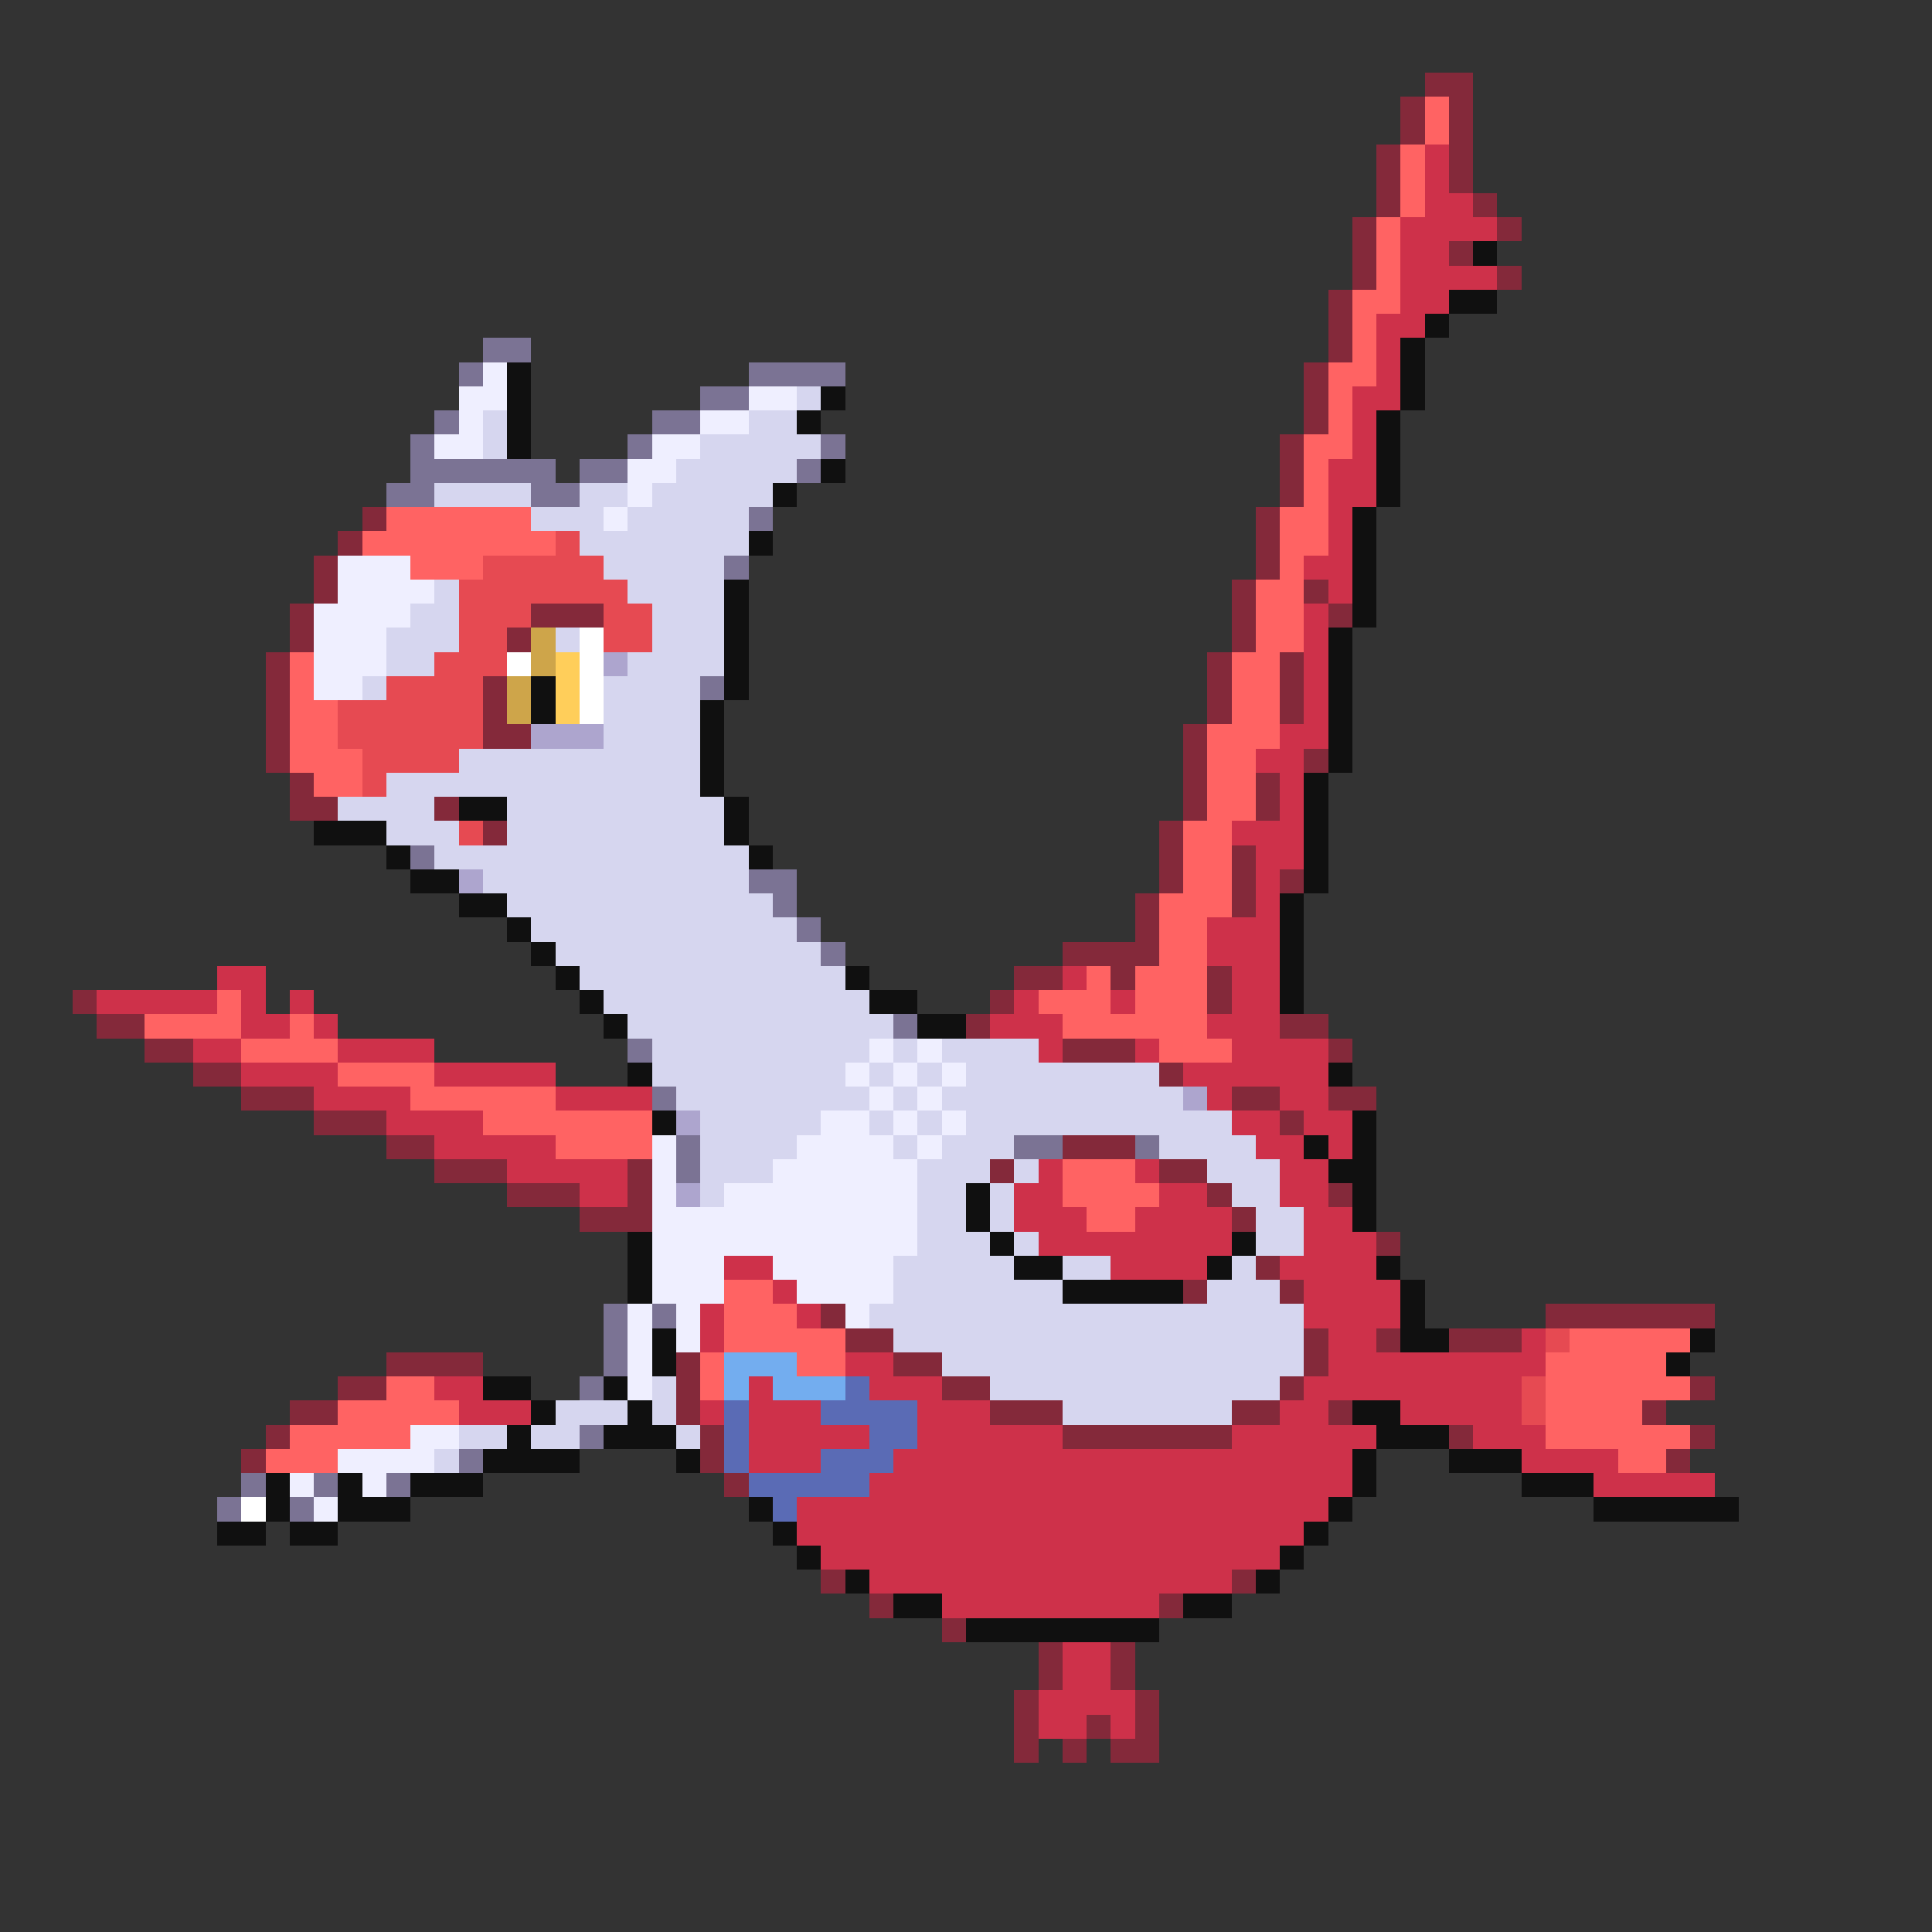 <svg xmlns="http://www.w3.org/2000/svg" viewBox="0 -0.5 80 80" shape-rendering="crispEdges">
<rect x="0" y="-0.5" width="80" height="80" fill="#333333" stroke="none"/>
<path stroke="#84293a" d="M59 3h2M58 4h1M60 4h1M58 5h1M60 5h1M57 6h1M60 6h1M57 7h1M60 7h1M57 8h1M61 8h1M56 9h1M62 9h1M56 10h1M60 10h1M56 11h1M62 11h1M55 12h1M55 13h1M55 14h1M54 15h1M54 16h1M54 17h1M53 18h1M53 19h1M53 20h1M15 21h1M52 21h1M14 22h1M52 22h1M13 23h1M52 23h1M13 24h1M51 24h1M54 24h1M12 25h1M22 25h3M51 25h1M55 25h1M12 26h1M21 26h1M51 26h1M11 27h1M50 27h1M53 27h1M11 28h1M20 28h1M50 28h1M53 28h1M11 29h1M20 29h1M50 29h1M53 29h1M11 30h1M20 30h2M49 30h1M11 31h1M49 31h1M54 31h1M12 32h1M49 32h1M52 32h1M12 33h2M18 33h1M49 33h1M52 33h1M20 34h1M48 34h1M48 35h1M51 35h1M48 36h1M51 36h1M53 36h1M47 37h1M51 37h1M47 38h1M44 39h4M42 40h2M46 40h1M50 40h1M3 41h1M41 41h1M50 41h1M4 42h2M40 42h1M53 42h2M6 43h2M44 43h3M55 43h1M8 44h2M48 44h1M10 45h3M51 45h2M55 45h2M13 46h3M53 46h1M16 47h2M44 47h3M18 48h3M26 48h1M41 48h1M48 48h2M21 49h3M26 49h1M50 49h1M55 49h1M24 50h3M51 50h1M57 51h1M52 52h1M49 53h1M53 53h1M34 54h1M64 54h7M35 55h2M54 55h1M57 55h1M60 55h3M16 56h4M28 56h1M37 56h2M54 56h1M14 57h2M28 57h1M39 57h2M53 57h1M70 57h1M12 58h2M28 58h1M41 58h3M51 58h2M55 58h1M68 58h1M11 59h1M29 59h1M44 59h7M60 59h1M70 59h1M10 60h1M29 60h1M69 60h1M30 61h1M34 65h1M51 65h1M36 66h1M48 66h1M39 67h1M43 68h1M46 68h1M43 69h1M46 69h1M42 70h1M47 70h1M42 71h1M45 71h1M47 71h1M42 72h1M44 72h1M46 72h2" />
<path stroke="#ff6363" d="M59 4h1M59 5h1M58 6h1M58 7h1M58 8h1M57 9h1M57 10h1M57 11h1M56 12h2M56 13h1M56 14h1M55 15h2M55 16h1M55 17h1M54 18h2M54 19h1M54 20h1M16 21h6M53 21h2M15 22h8M53 22h2M17 23h3M53 23h1M52 24h2M52 25h2M52 26h2M12 27h1M51 27h2M12 28h1M51 28h2M12 29h2M51 29h2M12 30h2M50 30h3M12 31h3M50 31h2M13 32h2M50 32h2M50 33h2M49 34h2M49 35h2M49 36h2M48 37h3M48 38h2M48 39h2M45 40h1M47 40h3M9 41h1M43 41h3M47 41h3M6 42h4M12 42h1M44 42h6M10 43h4M48 43h3M14 44h4M17 45h6M20 46h7M23 47h4M44 48h3M44 49h4M45 50h2M30 53h2M30 54h3M30 55h5M65 55h5M29 56h1M33 56h2M64 56h5M16 57h2M29 57h1M64 57h6M14 58h5M64 58h4M12 59h5M64 59h6M11 60h3M67 60h2" />
<path stroke="#ce314a" d="M59 6h1M59 7h1M59 8h2M58 9h4M58 10h2M58 11h4M58 12h2M57 13h2M57 14h1M57 15h1M56 16h2M56 17h1M56 18h1M55 19h2M55 20h2M55 21h1M55 22h1M54 23h2M55 24h1M54 25h1M54 26h1M54 27h1M54 28h1M54 29h1M53 30h2M52 31h2M53 32h1M53 33h1M51 34h3M52 35h2M52 36h1M52 37h1M50 38h3M50 39h3M9 40h2M44 40h1M51 40h2M4 41h5M10 41h1M12 41h1M42 41h1M46 41h1M51 41h2M10 42h2M13 42h1M41 42h3M50 42h3M8 43h2M14 43h4M43 43h1M47 43h1M51 43h4M10 44h4M18 44h5M49 44h6M13 45h4M23 45h4M50 45h1M53 45h2M16 46h4M51 46h2M54 46h2M18 47h5M52 47h2M55 47h1M21 48h5M43 48h1M47 48h1M53 48h2M24 49h2M42 49h2M48 49h2M53 49h2M42 50h3M47 50h4M54 50h2M43 51h8M54 51h3M30 52h2M46 52h4M53 52h4M32 53h1M54 53h4M29 54h1M33 54h1M54 54h4M29 55h1M55 55h2M63 55h1M35 56h2M55 56h9M18 57h2M31 57h1M36 57h3M54 57h9M19 58h3M29 58h1M31 58h3M38 58h3M53 58h2M58 58h5M31 59h5M38 59h6M51 59h6M61 59h3M31 60h3M37 60h19M63 60h4M36 61h20M66 61h5M33 62h22M33 63h21M34 64h19M36 65h15M39 66h9M44 68h2M44 69h2M43 70h4M43 71h2M46 71h1" />
<path stroke="#101010" d="M61 10h1M60 12h2M59 13h1M58 14h1M21 15h1M58 15h1M21 16h1M34 16h1M58 16h1M21 17h1M33 17h1M57 17h1M21 18h1M57 18h1M34 19h1M57 19h1M32 20h1M57 20h1M56 21h1M31 22h1M56 22h1M56 23h1M30 24h1M56 24h1M30 25h1M56 25h1M30 26h1M55 26h1M30 27h1M55 27h1M22 28h1M30 28h1M55 28h1M22 29h1M29 29h1M55 29h1M29 30h1M55 30h1M29 31h1M55 31h1M29 32h1M54 32h1M19 33h2M30 33h1M54 33h1M13 34h3M30 34h1M54 34h1M16 35h1M31 35h1M54 35h1M17 36h2M54 36h1M19 37h2M53 37h1M21 38h1M53 38h1M22 39h1M53 39h1M23 40h1M35 40h1M53 40h1M24 41h1M36 41h2M53 41h1M25 42h1M38 42h2M26 44h1M55 44h1M27 46h1M56 46h1M54 47h1M56 47h1M55 48h2M40 49h1M56 49h1M40 50h1M56 50h1M26 51h1M41 51h1M51 51h1M26 52h1M42 52h2M50 52h1M57 52h1M26 53h1M44 53h5M58 53h1M58 54h1M27 55h1M58 55h2M70 55h1M27 56h1M69 56h1M20 57h2M25 57h1M22 58h1M26 58h1M56 58h2M21 59h1M25 59h3M57 59h3M20 60h4M28 60h1M56 60h1M60 60h3M11 61h1M14 61h1M17 61h3M56 61h1M63 61h3M11 62h1M14 62h3M31 62h1M55 62h1M66 62h6M9 63h2M12 63h2M32 63h1M54 63h1M33 64h1M53 64h1M35 65h1M52 65h1M37 66h2M49 66h2M40 67h8" />
<path stroke="#7b7394" d="M20 14h2M19 15h1M31 15h4M29 16h2M18 17h1M27 17h2M17 18h1M26 18h1M34 18h1M17 19h6M24 19h2M33 19h1M16 20h2M22 20h2M31 21h1M30 23h1M29 28h1M17 35h1M31 36h2M32 37h1M33 38h1M34 39h1M37 42h1M26 43h1M27 45h1M28 47h1M42 47h2M47 47h1M28 48h1M25 54h1M27 54h1M25 55h1M25 56h1M24 57h1M24 59h1M19 60h1M10 61h1M13 61h1M16 61h1M9 62h1M12 62h1" />
<path stroke="#efefff" d="M20 15h1M19 16h2M31 16h2M19 17h1M29 17h2M18 18h2M27 18h2M26 19h2M26 20h1M25 21h1M14 23h3M14 24h4M13 25h4M13 26h3M13 27h3M13 28h2M36 43h1M38 43h1M35 44h1M37 44h1M39 44h1M36 45h1M38 45h1M34 46h2M37 46h1M39 46h1M27 47h1M33 47h4M38 47h1M27 48h1M32 48h6M27 49h1M30 49h8M27 50h11M27 51h11M27 52h3M32 52h5M27 53h3M33 53h4M26 54h1M28 54h1M35 54h1M26 55h1M28 55h1M26 56h1M26 57h1M17 59h2M14 60h4M12 61h1M15 61h1M13 62h1" />
<path stroke="#d6d6ef" d="M33 16h1M20 17h1M31 17h2M20 18h1M29 18h5M28 19h5M18 20h4M24 20h2M27 20h5M22 21h3M26 21h5M24 22h7M25 23h5M18 24h1M26 24h4M17 25h2M27 25h3M16 26h3M23 26h1M27 26h3M16 27h2M26 27h4M15 28h1M25 28h4M25 29h4M25 30h4M19 31h10M16 32h13M14 33h4M21 33h9M16 34h3M21 34h9M18 35h13M20 36h11M21 37h11M22 38h11M23 39h11M24 40h11M25 41h11M26 42h11M27 43h9M37 43h1M39 43h4M27 44h8M36 44h1M38 44h1M40 44h8M28 45h8M37 45h1M39 45h10M29 46h5M36 46h1M38 46h1M40 46h11M29 47h4M37 47h1M39 47h3M48 47h4M29 48h3M38 48h3M42 48h1M50 48h3M29 49h1M38 49h2M41 49h1M51 49h2M38 50h2M41 50h1M52 50h2M38 51h3M42 51h1M52 51h2M37 52h5M44 52h2M51 52h1M37 53h7M50 53h3M36 54h18M37 55h17M39 56h15M27 57h1M41 57h12M23 58h3M27 58h1M44 58h7M19 59h2M22 59h2M28 59h1M18 60h1" />
<path stroke="#e64a52" d="M23 22h1M20 23h5M19 24h7M19 25h3M25 25h2M19 26h2M25 26h2M18 27h3M16 28h4M14 29h6M14 30h6M15 31h4M15 32h1M19 34h1M64 55h1M63 57h1M63 58h1" />
<path stroke="#cea54a" d="M22 26h1M22 27h1M21 28h1M21 29h1" />
<path stroke="#ffffff" d="M24 26h1M21 27h1M24 27h1M24 28h1M24 29h1M10 62h1" />
<path stroke="#ffce5a" d="M23 27h1M23 28h1M23 29h1" />
<path stroke="#ada5ce" d="M25 27h1M22 30h3M19 36h1M49 45h1M28 46h1M28 49h1" />
<path stroke="#73adef" d="M30 56h3M30 57h1M32 57h3" />
<path stroke="#5a6bb5" d="M35 57h1M30 58h1M34 58h4M30 59h1M36 59h2M30 60h1M34 60h3M31 61h5M32 62h1" />
</svg>